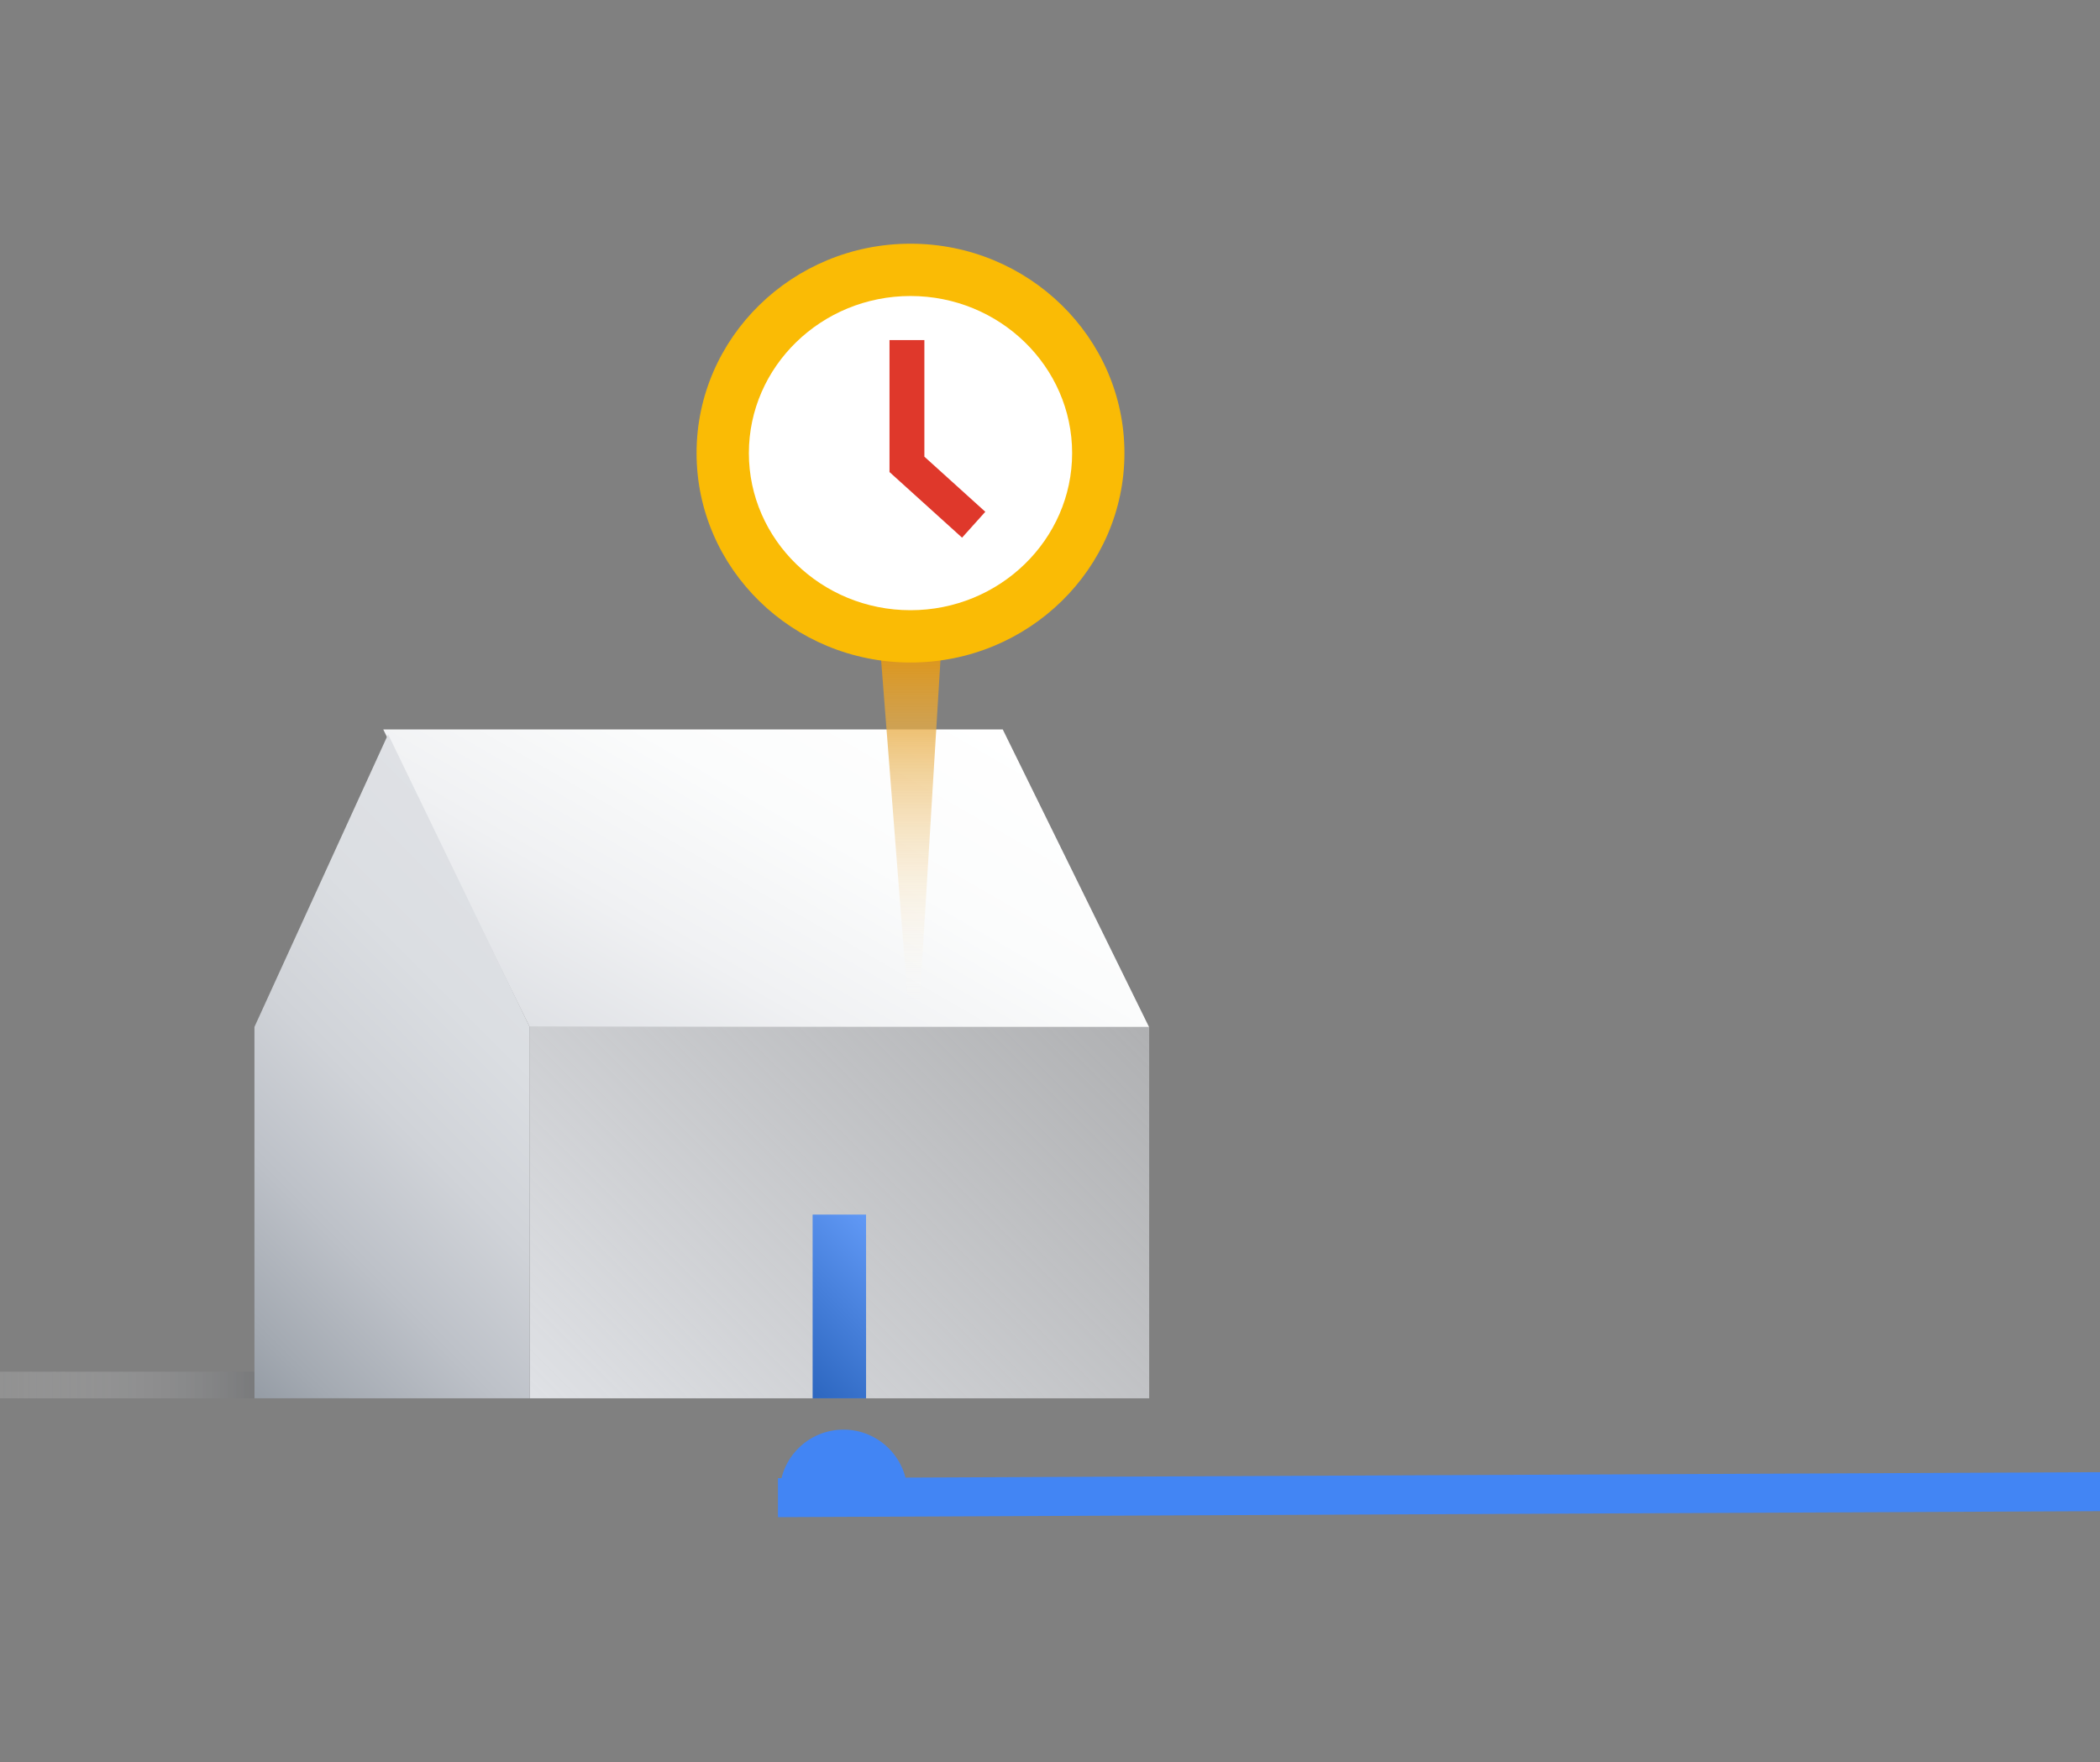 <svg xmlns="http://www.w3.org/2000/svg" width="112" height="94" viewBox="0 0 112 94"><rect x="0" y="0" width="112" height="94" fill="#808080" stroke="none"/><linearGradient id="a" x1="-9.782" x2="18.622" y1="73.877" y2="73.877" gradientUnits="userSpaceOnUse"><stop offset="0" style="stop-color:#FFFFFF;stop-opacity:0"/><stop offset=".14" style="stop-color:#FBFBFB;stop-opacity:0.07"/><stop offset=".278" style="stop-color:#EFF0F0;stop-opacity:0.139"/><stop offset=".414" style="stop-color:#DCDCDD;stop-opacity:0.207"/><stop offset=".549" style="stop-color:#C0C1C3;stop-opacity:0.275"/><stop offset=".684" style="stop-color:#9C9EA1;stop-opacity:0.342"/><stop offset=".818" style="stop-color:#717377;stop-opacity:0.409"/><stop offset=".95" style="stop-color:#3E4247;stop-opacity:0.475"/><stop offset="1" style="stop-color:#292D33;stop-opacity:0.5"/></linearGradient><path fill="url(#a)" d="M-9.78 73.17h28.4v1.42h-28.4z"/><linearGradient id="b" x1="31.555" x2="57.977" y1="77.895" y2="51.473" gradientUnits="userSpaceOnUse"><stop offset="0" style="stop-color:#DFE1E5"/><stop offset=".036" style="stop-color:#DFE1E5;stop-opacity:0.982"/><stop offset="1" style="stop-color:#DFE1E5;stop-opacity:0.5"/></linearGradient><path fill="url(#b)" d="M28.25 54.78h33.04v19.81H28.25z"/><linearGradient id="c" x1="34.274" x2="47.453" y1="58.26" y2="35.432" gradientUnits="userSpaceOnUse"><stop offset="0" style="stop-color:#DFE1E5"/><stop offset=".301" style="stop-color:#F0F1F3"/><stop offset=".638" style="stop-color:#FBFCFC"/><stop offset="1" style="stop-color:#FFFFFF"/></linearGradient><path fill="url(#c)" d="M53.48 38.91H20.44l7.81 15.87h33.03"/><linearGradient id="d" x1="10.169" x2="31.442" y1="71.186" y2="49.912" gradientUnits="userSpaceOnUse"><stop offset="0" style="stop-color:#959CA5"/><stop offset=".093" style="stop-color:#A3A9B1"/><stop offset=".308" style="stop-color:#BDC1C8"/><stop offset=".529" style="stop-color:#D0D3D8"/><stop offset=".756" style="stop-color:#DBDEE2"/><stop offset="1" style="stop-color:#DFE1E5"/></linearGradient><path fill="url(#d)" d="M13.57 74.59h14.68V54.78L20.7 39.17l-7.13 15.61"/><linearGradient id="e" x1="41.603" x2="47.928" y1="72.852" y2="66.527" gradientUnits="userSpaceOnUse"><stop offset="0" style="stop-color:#2C66BF"/><stop offset="1" style="stop-color:#6199F6"/></linearGradient><path fill="url(#e)" d="M43.34 64.79h2.85v9.8h-2.85z"/><linearGradient id="f" x1="48.562" x2="48.562" y1="54" y2="33.904" gradientUnits="userSpaceOnUse"><stop offset="0" style="stop-color:#FFFFFF;stop-opacity:0"/><stop offset="1" style="stop-color:#E09108"/></linearGradient><path fill="url(#f)" d="M46.89 33.9l3.34.13-1.2 19.7c-.03.36-.55.36-.59.01L46.89 33.9z"/><ellipse cx="48.56" cy="24.17" fill="#FFF" rx="10.01" ry="9.77"/><path fill="#FABB05" d="M48.56 35.34c-6.29 0-11.41-5.01-11.41-11.17S42.27 13 48.56 13s11.41 5.01 11.41 11.17-5.12 11.17-11.41 11.17zm0-19.55c-4.75 0-8.62 3.76-8.62 8.38s3.87 8.38 8.62 8.38c4.75 0 8.62-3.76 8.62-8.38s-3.87-8.38-8.62-8.38z"/><path fill="#DF382B" d="M51.31 28.68l-3.87-3.5v-7.04h1.86v6.22l3.25 2.94"/><path fill="#4285F4" d="M41.49 80.93v-2.08l70.51-.32v2.08"/><path fill="#4285F4" d="M41.58 79.67c0-1.89 1.53-3.41 3.41-3.41s3.41 1.53 3.41 3.41"/></svg>
